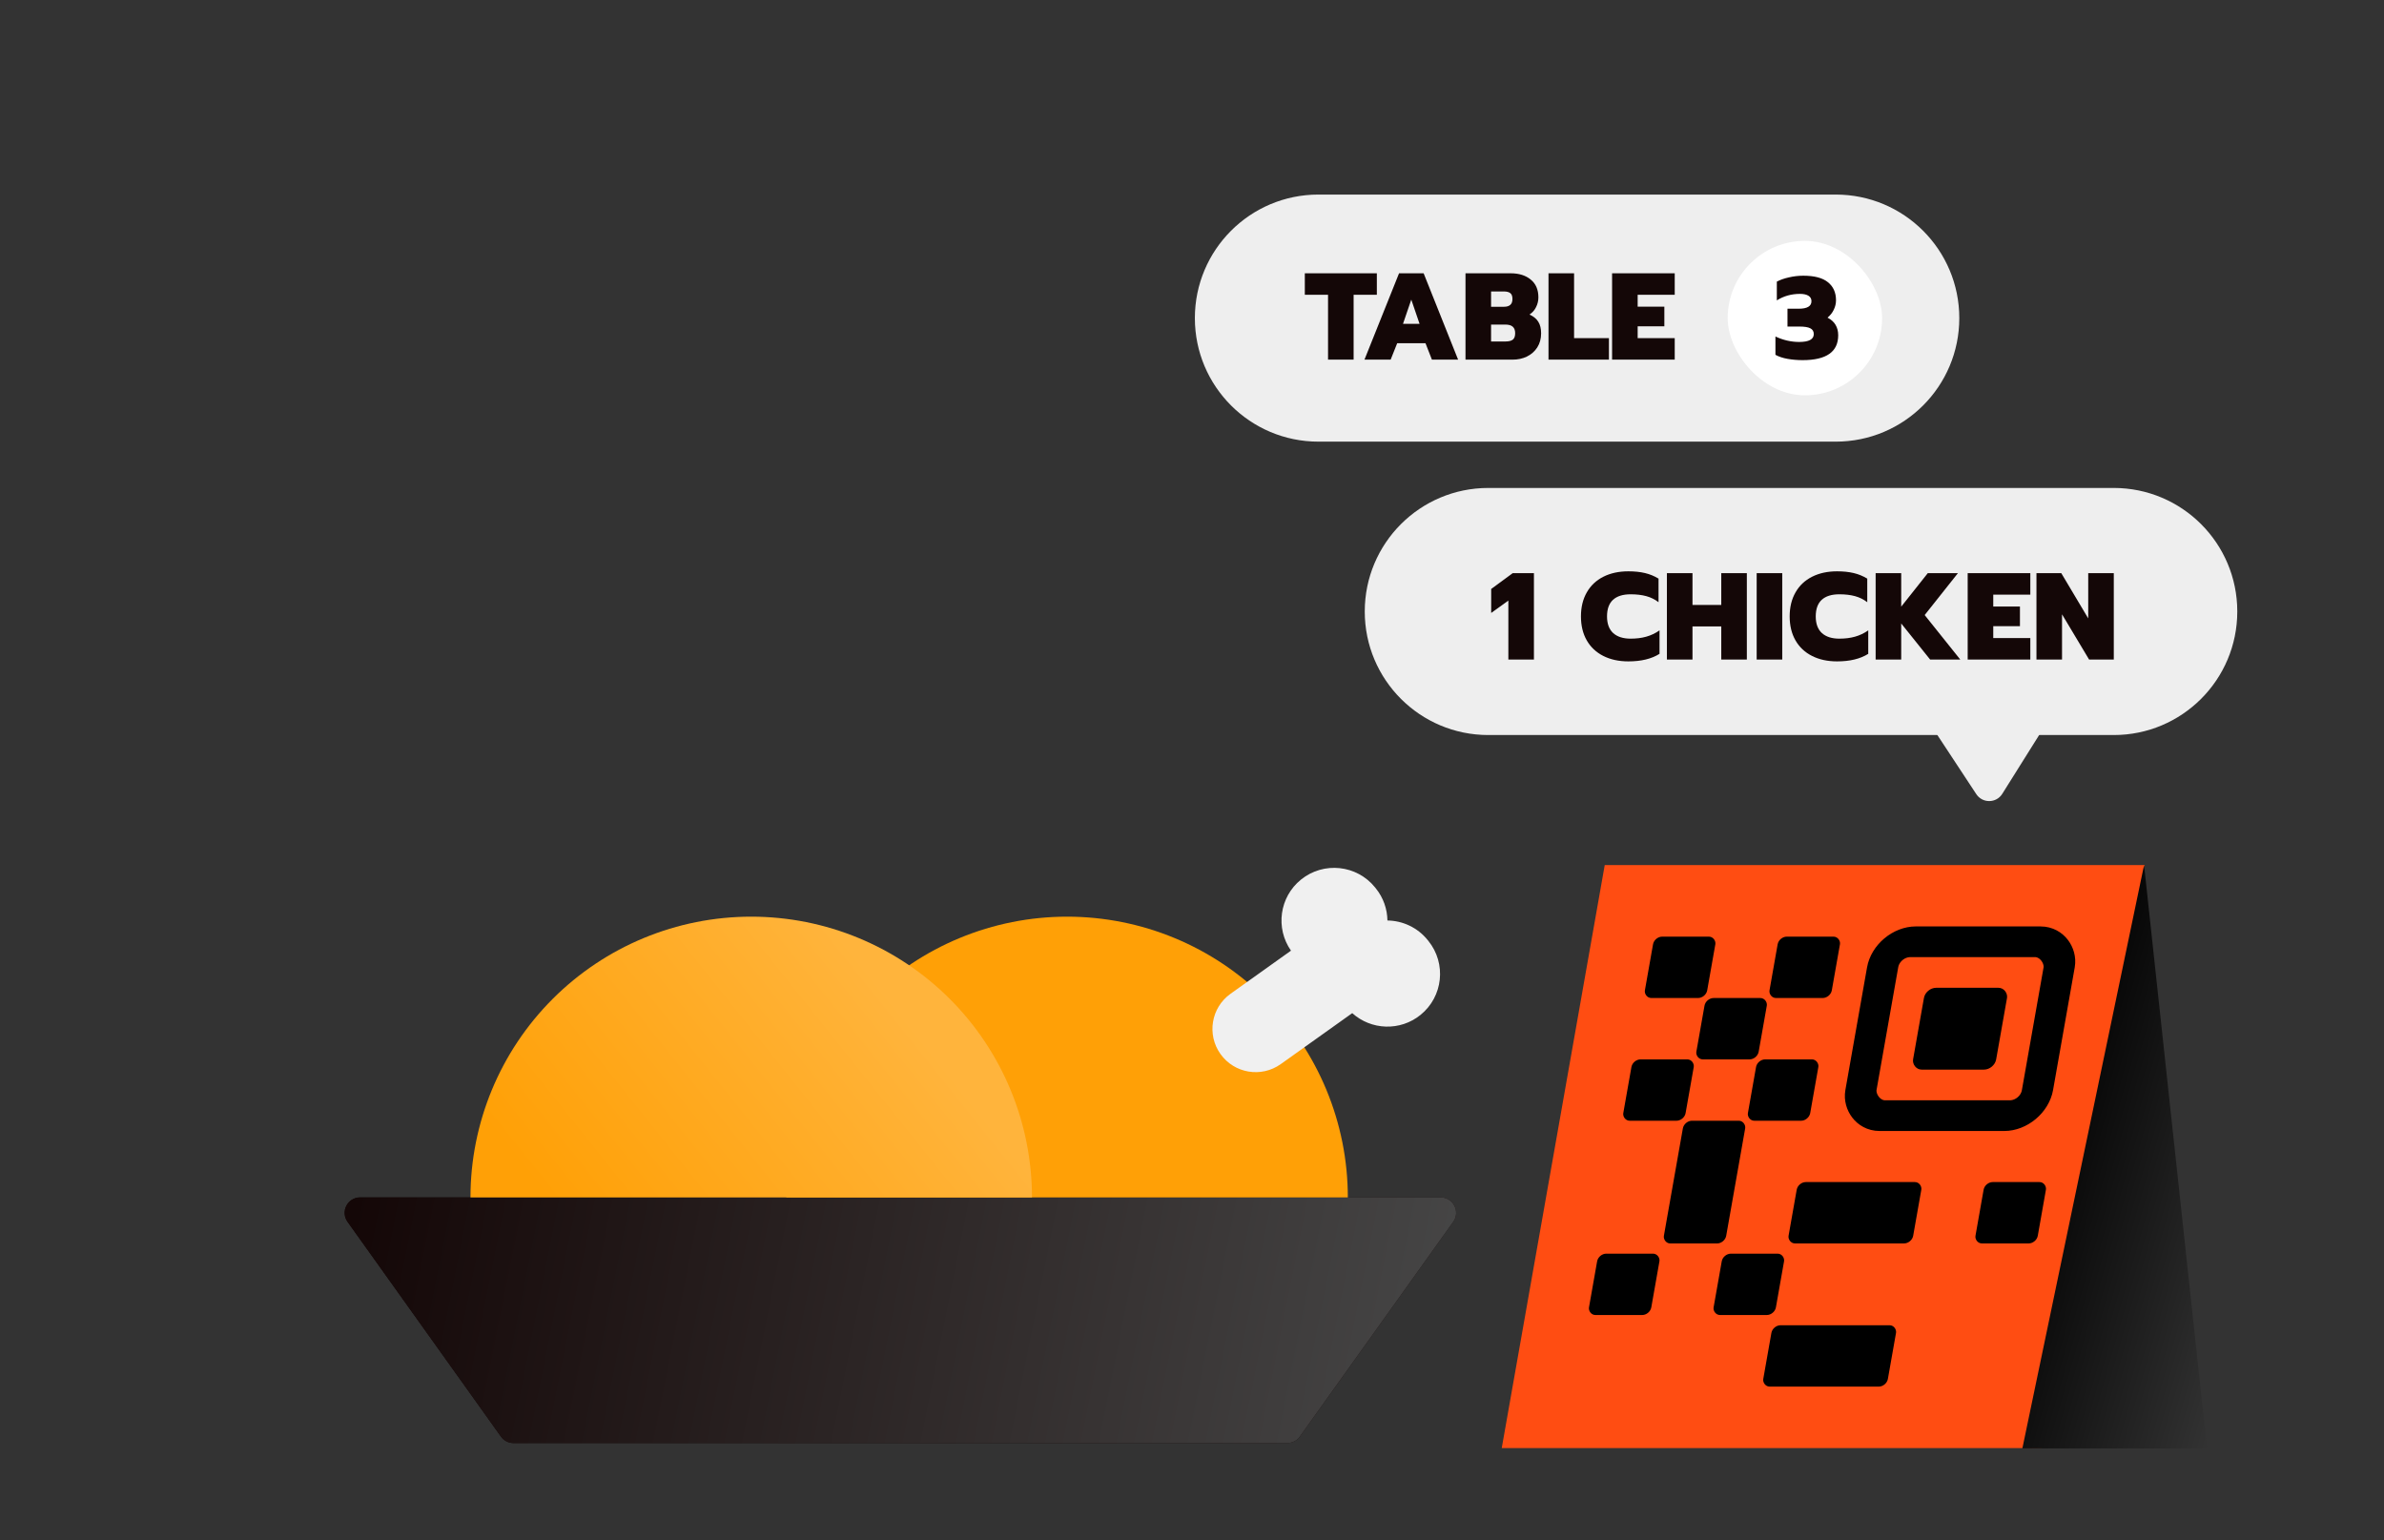<svg width="325" height="210" viewBox="0 0 325 210" fill="none" xmlns="http://www.w3.org/2000/svg">
<rect x="0" y="0" width="325" height="210" fill="#333333" stroke="none"/>
<rect width="73.614" height="80.692" transform="matrix(1 0 -0.174 0.985 218.766 117.936)" fill="#FF4D12"/>
<rect x="1.755" y="2.091" width="24.066" height="24.066" rx="3.539" transform="matrix(1 0 -0.174 0.985 255.875 126.333)" stroke="black" stroke-width="4.247"/>
<rect width="11.325" height="11.325" rx="1.416" transform="matrix(1 0 -0.174 0.985 262.527 134.666)" fill="black"/>
<rect width="8.494" height="8.494" rx="1.062" transform="matrix(1 0 -0.174 0.985 242.523 127.693)" fill="black"/>
<rect width="8.494" height="8.494" rx="1.062" transform="matrix(1 0 -0.174 0.985 225.535 127.693)" fill="black"/>
<rect width="8.494" height="16.988" rx="1.062" transform="matrix(1 0 -0.174 0.985 229.602 152.789)" fill="black"/>
<rect width="8.494" height="8.494" rx="1.062" transform="matrix(1 0 -0.174 0.985 232.551 136.061)" fill="black"/>
<rect width="8.494" height="8.494" rx="1.062" transform="matrix(1 0 -0.174 0.985 222.59 144.426)" fill="black"/>
<rect width="8.494" height="8.494" rx="1.062" transform="matrix(1 0 -0.174 0.985 239.578 144.426)" fill="black"/>
<rect width="8.494" height="8.494" rx="1.062" transform="matrix(1 0 -0.174 0.985 217.914 170.912)" fill="black"/>
<rect width="8.494" height="8.494" rx="1.062" transform="matrix(1 0 -0.174 0.985 234.902 170.912)" fill="black"/>
<rect width="8.494" height="8.494" rx="1.062" transform="matrix(1 0 -0.174 0.985 270.602 161.152)" fill="black"/>
<rect width="16.988" height="8.494" rx="1.062" transform="matrix(1 0 -0.174 0.985 241.672 180.672)" fill="black"/>
<rect width="16.988" height="8.494" rx="1.062" transform="matrix(1 0 -0.174 0.985 245.121 161.152)" fill="black"/>
<path d="M300.874 197.465L292.292 117.936L275.699 197.465H300.874Z" fill="url(#paint0_linear_4879_22527)"/>
<path d="M47.378 166.573C46.383 165.18 47.379 163.244 49.091 163.244H196.398C198.111 163.244 199.107 165.18 198.112 166.573L177.198 195.853C176.802 196.406 176.164 196.734 175.485 196.734H70.005C69.325 196.734 68.687 196.406 68.292 195.853L47.378 166.573Z" fill="#140707"/>
<path d="M47.378 166.573C46.383 165.18 47.379 163.244 49.091 163.244H196.398C198.111 163.244 199.107 165.18 198.112 166.573L177.198 195.853C176.802 196.406 176.164 196.734 175.485 196.734H70.005C69.325 196.734 68.687 196.406 68.292 195.853L47.378 166.573Z" fill="url(#paint1_linear_4879_22527)"/>
<path d="M183.744 163.243C183.744 153.092 179.711 143.357 172.534 136.179C165.356 129.001 155.621 124.969 145.47 124.969C135.319 124.969 125.583 129.001 118.406 136.179C111.228 143.357 107.195 153.092 107.195 163.243L145.47 163.243H183.744Z" fill="#FFA006"/>
<path d="M140.685 163.243C140.685 153.092 136.653 143.357 129.475 136.179C122.297 129.001 112.562 124.969 102.411 124.969C92.26 124.969 82.525 129.001 75.347 136.179C68.169 143.357 64.137 153.092 64.137 163.243L102.411 163.243H140.685Z" fill="url(#paint2_linear_4879_22527)"/>
<path d="M177.367 119.908C180.451 117.419 184.97 117.901 187.459 120.985L187.553 121.102C188.599 122.397 189.118 123.946 189.143 125.491C191.203 125.52 193.236 126.432 194.631 128.16L194.725 128.276C197.214 131.36 196.732 135.879 193.647 138.368C190.866 140.614 186.918 140.441 184.344 138.122L174.598 145.072C171.948 146.961 168.27 146.345 166.381 143.695C164.492 141.046 165.108 137.367 167.757 135.479L175.995 129.604C173.848 126.54 174.412 122.293 177.367 119.908Z" fill="#F0F0F0"/>
<path d="M186.051 83.366C186.051 74.064 193.591 66.523 202.893 66.523H288.157C297.458 66.523 304.999 74.064 304.999 83.366C304.999 92.667 297.458 100.208 288.157 100.208H280.74H202.893C193.591 100.208 186.051 92.667 186.051 83.366Z" fill="#EEEEEE"/>
<path d="M162.891 43.368C162.891 34.066 170.431 26.525 179.733 26.525H250.26C259.561 26.525 267.102 34.066 267.102 43.368C267.102 52.669 259.561 60.21 250.26 60.21H245.848H179.733C170.431 60.21 162.891 52.669 162.891 43.368Z" fill="#EEEEEE"/>
<path d="M276.195 97H265.907C264.231 97 263.227 98.863 264.149 100.263L269.418 108.264C270.261 109.544 272.146 109.524 272.96 108.225L277.978 100.224C278.857 98.822 277.85 97 276.195 97Z" fill="#EEEEEE"/>
<path d="M181.046 40.189H177.88V37.258H187.699V40.189H184.532V49.031H181.046V40.189ZM190.726 37.258H194.078L198.777 49.031H195.207L194.331 46.791H190.474L189.581 49.031H186.011L190.726 37.258ZM193.522 44.147L192.394 40.846L191.265 44.147H193.522ZM199.785 37.258H205.933C207.078 37.258 207.993 37.545 208.678 38.117C209.374 38.679 209.722 39.487 209.722 40.543C209.722 41.014 209.615 41.458 209.402 41.873C209.2 42.289 208.902 42.626 208.509 42.884C209.06 43.131 209.458 43.456 209.705 43.861C209.963 44.265 210.093 44.793 210.093 45.444C210.093 46.174 209.918 46.814 209.57 47.364C209.222 47.903 208.751 48.318 208.156 48.61C207.572 48.891 206.921 49.031 206.202 49.031H199.785V37.258ZM205.023 41.823C205.405 41.823 205.691 41.739 205.882 41.57C206.084 41.402 206.185 41.132 206.185 40.762C206.185 40.38 206.09 40.116 205.899 39.97C205.708 39.813 205.41 39.734 205.006 39.734H203.271V41.823H205.023ZM205.225 46.555C205.685 46.555 206.022 46.471 206.236 46.303C206.449 46.134 206.556 45.843 206.556 45.427C206.556 45.023 206.443 44.725 206.219 44.534C206.005 44.343 205.663 44.248 205.191 44.248H203.271V46.555H205.225ZM211.101 37.258H214.587V46.101H219.337V49.031H211.101V37.258ZM219.769 37.258H228.308V40.189H223.255V41.806H226.893V44.484H223.255V46.101H228.308V49.031H219.769V37.258Z" fill="#140707"/>
<path d="M205.628 81.88L203.287 83.564V80.297L206.218 78.141H209.114V89.914H205.628V81.88ZM221.991 90.167C220.689 90.167 219.549 89.92 218.572 89.426C217.596 88.932 216.843 88.224 216.316 87.303C215.788 86.383 215.524 85.294 215.524 84.036C215.524 82.779 215.788 81.689 216.316 80.769C216.843 79.837 217.596 79.124 218.572 78.63C219.549 78.136 220.689 77.889 221.991 77.889C222.833 77.889 223.586 77.967 224.248 78.124C224.911 78.282 225.528 78.534 226.101 78.882V82.099C225.607 81.718 225.051 81.442 224.433 81.274C223.816 81.106 223.103 81.021 222.294 81.021C221.239 81.021 220.436 81.274 219.886 81.779C219.347 82.284 219.078 83.037 219.078 84.036C219.078 85.035 219.358 85.793 219.92 86.31C220.481 86.815 221.273 87.068 222.294 87.068C223.092 87.068 223.805 86.978 224.433 86.798C225.073 86.619 225.674 86.332 226.236 85.939V89.139C225.146 89.824 223.732 90.167 221.991 90.167ZM227.242 78.141H230.729V82.47H234.653V78.141H238.139V89.914H234.653V85.4H230.729V89.914H227.242V78.141ZM239.479 78.141H242.966V89.914H239.479V78.141ZM250.445 90.167C249.143 90.167 248.003 89.92 247.027 89.426C246.05 88.932 245.297 88.224 244.77 87.303C244.242 86.383 243.978 85.294 243.978 84.036C243.978 82.779 244.242 81.689 244.77 80.769C245.297 79.837 246.05 79.124 247.027 78.63C248.003 78.136 249.143 77.889 250.445 77.889C251.288 77.889 252.04 77.967 252.702 78.124C253.365 78.282 253.982 78.534 254.555 78.882V82.099C254.061 81.718 253.505 81.442 252.888 81.274C252.27 81.106 251.557 81.021 250.749 81.021C249.693 81.021 248.89 81.274 248.34 81.779C247.801 82.284 247.532 83.037 247.532 84.036C247.532 85.035 247.812 85.793 248.374 86.31C248.935 86.815 249.727 87.068 250.749 87.068C251.546 87.068 252.259 86.978 252.888 86.798C253.528 86.619 254.128 86.332 254.69 85.939V89.139C253.601 89.824 252.186 90.167 250.445 90.167ZM255.697 78.141H259.183V82.706L262.804 78.141H266.913L262.383 83.851L267.233 89.914H263.124L259.183 84.996V89.914H255.697V78.141ZM268.246 78.141H276.785V81.072H271.732V82.689H275.37V85.367H271.732V86.984H276.785V89.914H268.246V78.141ZM277.621 78.141H281.006L284.678 84.306V78.141H288.164V89.914H284.796L281.107 83.75V89.914H277.621V78.141Z" fill="#140707"/>
<rect x="235.527" y="32.84" width="21.053" height="21.053" rx="10.526" fill="white"/>
<path d="M245.748 49.098C245.032 49.098 244.348 49.04 243.695 48.925C243.042 48.809 242.49 48.624 242.037 48.372V45.877C243.1 46.372 244.179 46.619 245.274 46.619C246.6 46.619 247.264 46.261 247.264 45.545C247.264 45.177 247.106 44.914 246.79 44.756C246.485 44.598 245.985 44.519 245.29 44.519H243.679V42.088H245.211C246.369 42.088 246.948 41.745 246.948 41.061C246.948 40.735 246.811 40.488 246.537 40.319C246.264 40.151 245.879 40.066 245.385 40.066C244.216 40.066 243.164 40.361 242.227 40.951V38.393C242.711 38.14 243.269 37.946 243.9 37.809C244.532 37.661 245.179 37.588 245.842 37.588C247.348 37.588 248.464 37.882 249.19 38.472C249.927 39.061 250.295 39.882 250.295 40.935C250.295 41.377 250.195 41.803 249.995 42.214C249.806 42.624 249.521 42.988 249.142 43.303C249.658 43.577 250.027 43.914 250.248 44.314C250.479 44.714 250.595 45.177 250.595 45.703C250.595 47.967 248.979 49.098 245.748 49.098Z" fill="#140707"/>
<defs>
<linearGradient id="paint0_linear_4879_22527" x1="275.699" y1="157.7" x2="322.616" y2="171.146" gradientUnits="userSpaceOnUse">
<stop/>
<stop offset="1" stop-color="#464646"/>
</linearGradient>
<linearGradient id="paint1_linear_4879_22527" x1="45" y1="179.989" x2="194.475" y2="209.896" gradientUnits="userSpaceOnUse">
<stop stop-color="#140707"/>
<stop offset="1" stop-color="#474747"/>
</linearGradient>
<linearGradient id="paint2_linear_4879_22527" x1="114.372" y1="127.361" x2="72.509" y2="160.851" gradientUnits="userSpaceOnUse">
<stop stop-color="#FFB43C"/>
<stop offset="1" stop-color="#FFA006"/>
</linearGradient>
</defs>
</svg>
